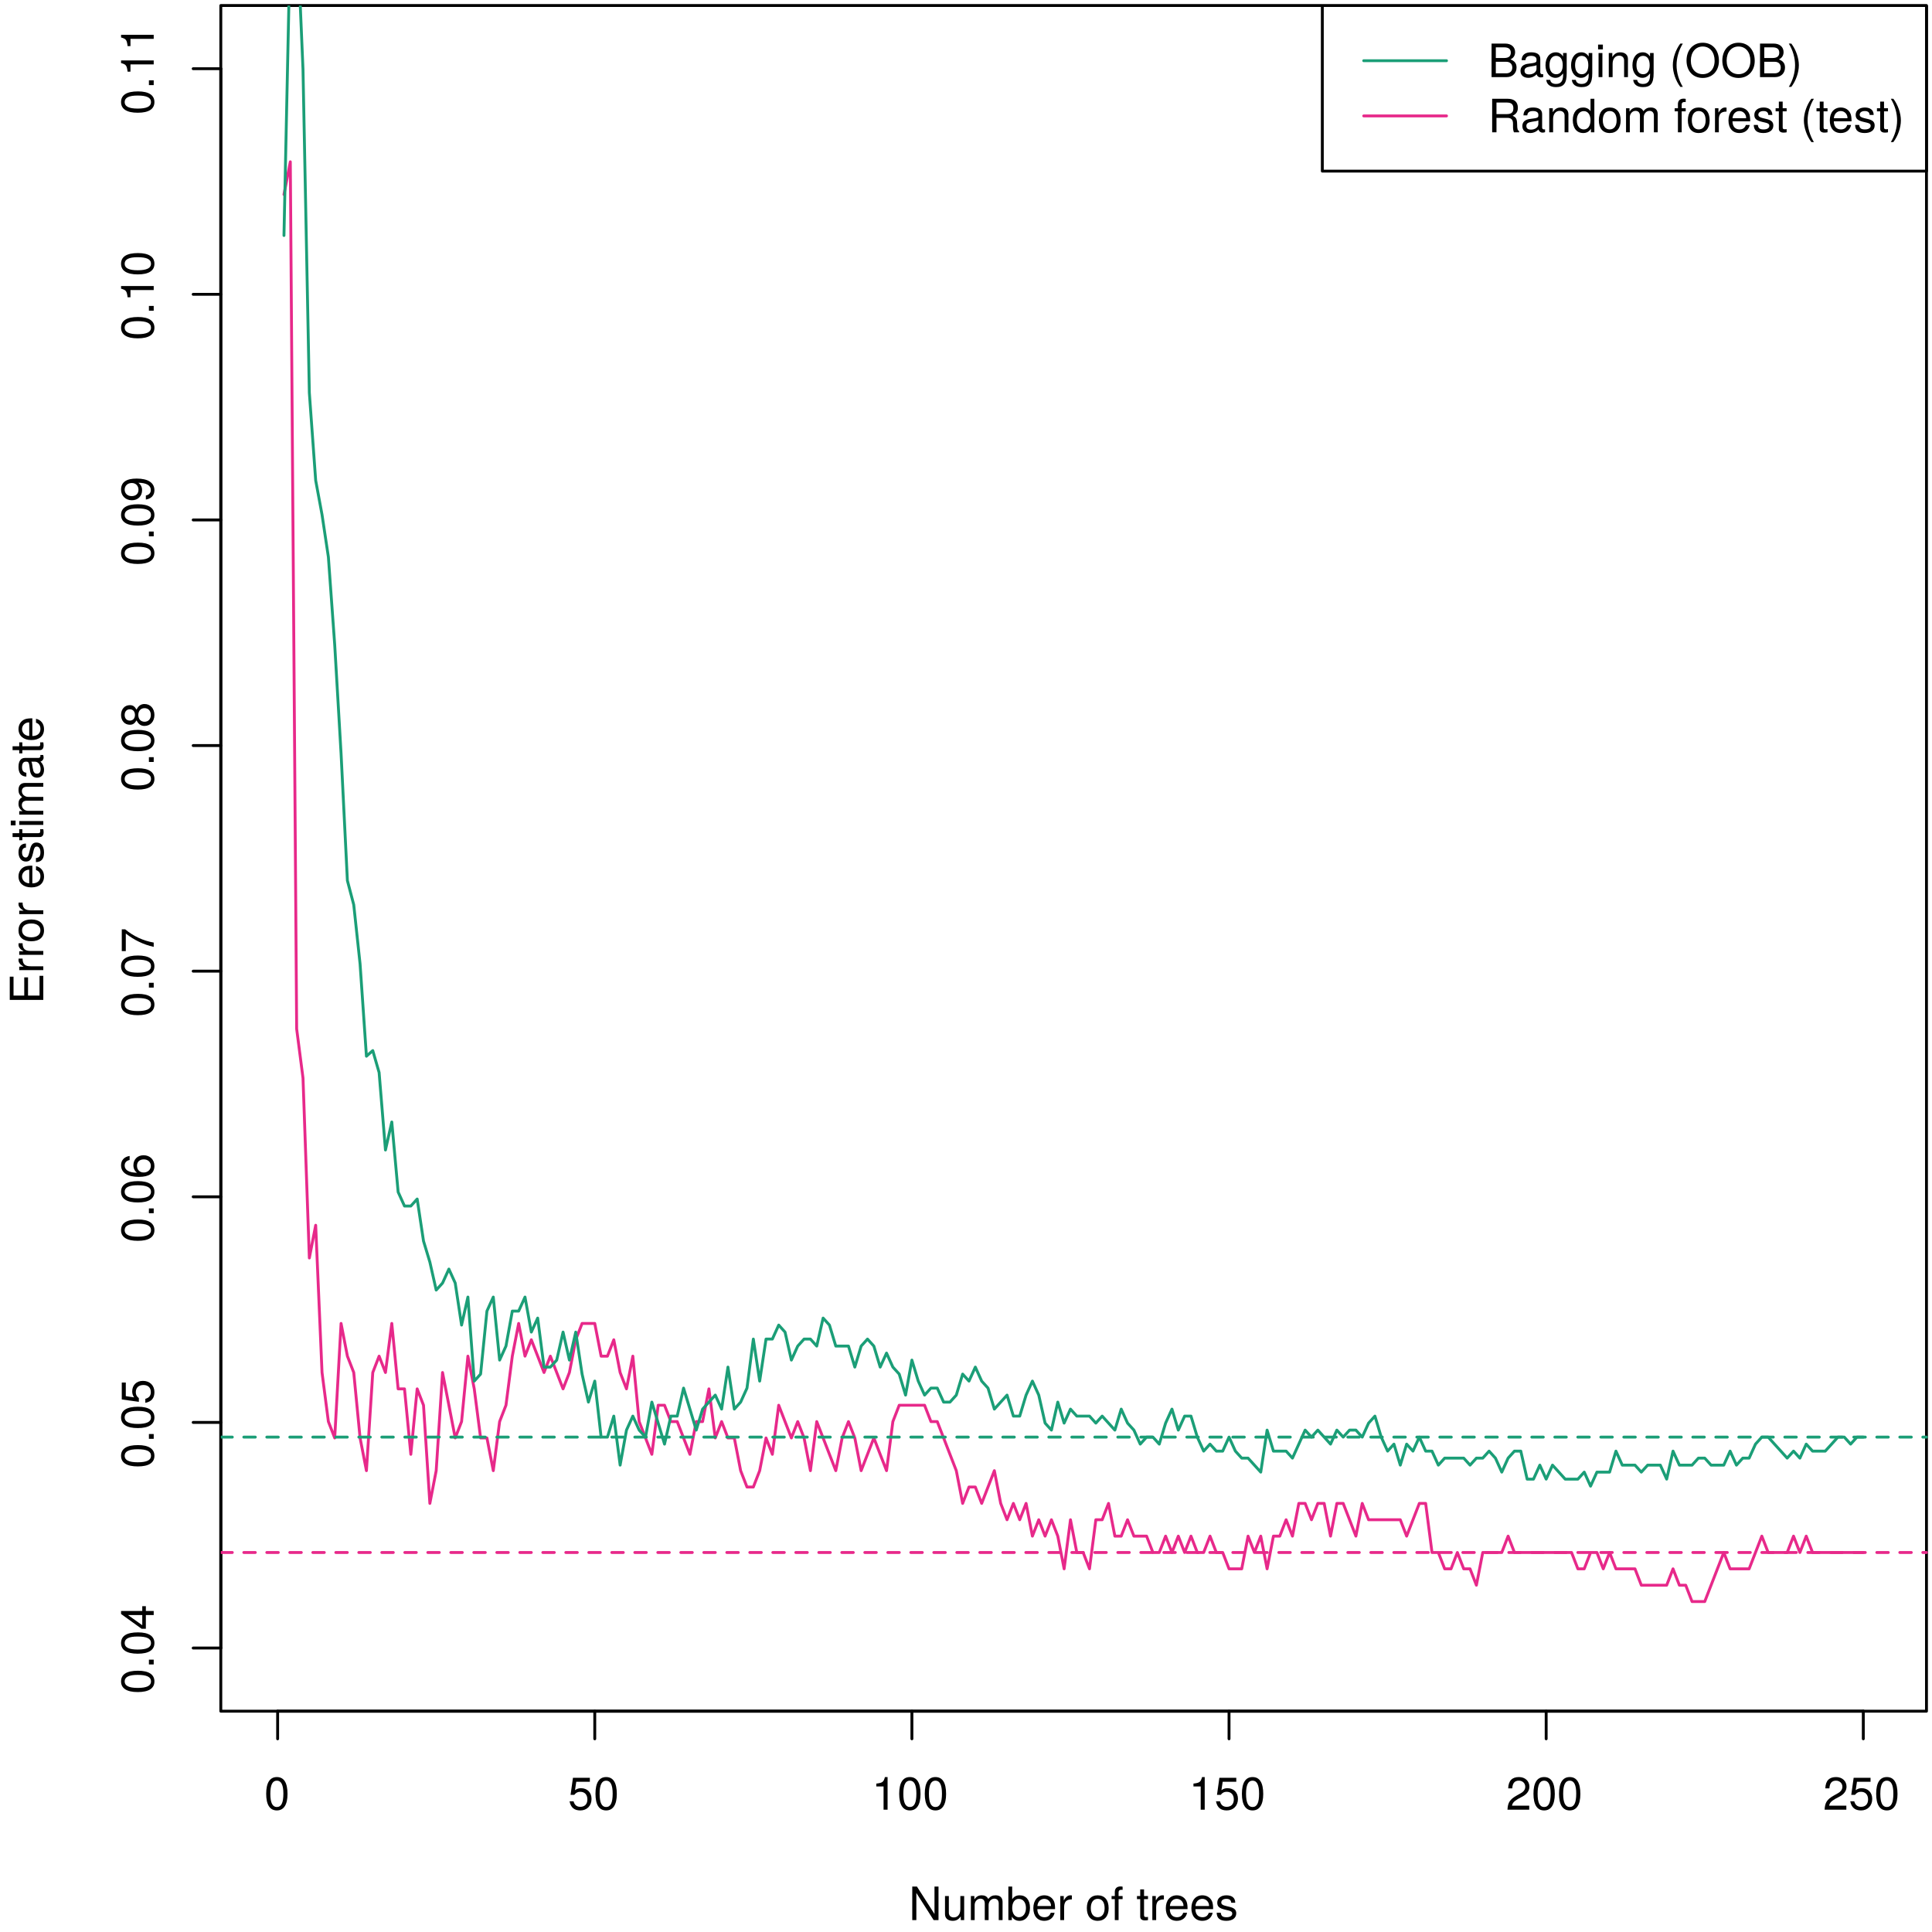 <?xml version="1.0" encoding="UTF-8"?>
<svg xmlns="http://www.w3.org/2000/svg" xmlns:xlink="http://www.w3.org/1999/xlink" width="504pt" height="504pt" viewBox="0 0 504 504" version="1.1">
<defs>
<g>
<symbol overflow="visible" id="glyph0-0">
<path style="stroke:none;" d=""/>
</symbol>
<symbol overflow="visible" id="glyph0-1">
<path style="stroke:none;" d="M 6.078 -4.094 C 6.078 -7.047 5.141 -8.516 3.297 -8.516 C 1.469 -8.516 0.516 -7.016 0.516 -4.156 C 0.516 -1.297 1.469 0.188 3.297 0.188 C 5.094 0.188 6.078 -1.297 6.078 -4.094 Z M 5 -4.188 C 5 -1.781 4.453 -0.703 3.281 -0.703 C 2.156 -0.703 1.594 -1.828 1.594 -4.156 C 1.594 -6.484 2.156 -7.578 3.297 -7.578 C 4.438 -7.578 5 -6.469 5 -4.188 Z M 5 -4.188 "/>
</symbol>
<symbol overflow="visible" id="glyph0-2">
<path style="stroke:none;" d="M 6.156 -2.812 C 6.156 -4.5 5.047 -5.609 3.406 -5.609 C 2.812 -5.609 2.328 -5.453 1.844 -5.094 L 2.172 -7.281 L 5.719 -7.281 L 5.719 -8.328 L 1.312 -8.328 L 0.688 -3.875 L 1.656 -3.875 C 2.141 -4.469 2.562 -4.672 3.219 -4.672 C 4.359 -4.672 5.078 -3.938 5.078 -2.672 C 5.078 -1.453 4.375 -0.75 3.219 -0.75 C 2.297 -0.75 1.734 -1.219 1.469 -2.188 L 0.422 -2.188 C 0.766 -0.484 1.734 0.188 3.234 0.188 C 4.953 0.188 6.156 -1.016 6.156 -2.812 Z M 6.156 -2.812 "/>
</symbol>
<symbol overflow="visible" id="glyph0-3">
<path style="stroke:none;" d="M 4.156 0 L 4.156 -8.516 L 3.469 -8.516 C 3.094 -7.203 2.859 -7.016 1.219 -6.812 L 1.219 -6.062 L 3.109 -6.062 L 3.109 0 Z M 4.156 0 "/>
</symbol>
<symbol overflow="visible" id="glyph0-4">
<path style="stroke:none;" d="M 6.125 -6.016 C 6.125 -7.453 5.016 -8.516 3.406 -8.516 C 1.672 -8.516 0.656 -7.625 0.594 -5.562 L 1.656 -5.562 C 1.734 -6.984 2.328 -7.578 3.375 -7.578 C 4.328 -7.578 5.047 -6.906 5.047 -5.984 C 5.047 -5.312 4.656 -4.734 3.906 -4.312 L 2.797 -3.688 C 1.016 -2.672 0.5 -1.875 0.406 0 L 6.078 0 L 6.078 -1.047 L 1.594 -1.047 C 1.703 -1.734 2.094 -2.188 3.125 -2.797 L 4.328 -3.438 C 5.516 -4.078 6.125 -4.969 6.125 -6.016 Z M 6.125 -6.016 "/>
</symbol>
<symbol overflow="visible" id="glyph0-5">
<path style="stroke:none;" d="M 7.75 0 L 7.75 -8.75 L 6.703 -8.75 L 6.703 -1.594 L 2.125 -8.75 L 0.906 -8.75 L 0.906 0 L 1.969 0 L 1.969 -7.094 L 6.484 0 Z M 7.75 0 "/>
</symbol>
<symbol overflow="visible" id="glyph0-6">
<path style="stroke:none;" d="M 5.781 0 L 5.781 -6.281 L 4.781 -6.281 L 4.781 -2.812 C 4.781 -1.531 4.109 -0.703 3.078 -0.703 C 2.281 -0.703 1.781 -1.172 1.781 -1.938 L 1.781 -6.281 L 0.781 -6.281 L 0.781 -1.531 C 0.781 -0.484 1.562 0.188 2.781 0.188 C 3.703 0.188 4.297 -0.141 4.891 -0.969 L 4.891 0 Z M 5.781 0 "/>
</symbol>
<symbol overflow="visible" id="glyph0-7">
<path style="stroke:none;" d="M 9.125 0 L 9.125 -4.719 C 9.125 -5.844 8.5 -6.469 7.312 -6.469 C 6.484 -6.469 5.969 -6.219 5.391 -5.516 C 5.016 -6.188 4.516 -6.469 3.703 -6.469 C 2.859 -6.469 2.297 -6.156 1.766 -5.406 L 1.766 -6.281 L 0.859 -6.281 L 0.859 0 L 1.844 0 L 1.844 -3.953 C 1.844 -4.859 2.516 -5.594 3.328 -5.594 C 4.062 -5.594 4.484 -5.141 4.484 -4.328 L 4.484 0 L 5.484 0 L 5.484 -3.953 C 5.484 -4.859 6.156 -5.594 6.969 -5.594 C 7.703 -5.594 8.125 -5.125 8.125 -4.328 L 8.125 0 Z M 9.125 0 "/>
</symbol>
<symbol overflow="visible" id="glyph0-8">
<path style="stroke:none;" d="M 6.281 -3.219 C 6.281 -5.25 5.25 -6.469 3.594 -6.469 C 2.719 -6.469 2.109 -6.141 1.641 -5.438 L 1.641 -8.75 L 0.641 -8.75 L 0.641 0 L 1.547 0 L 1.547 -0.906 C 2.031 -0.172 2.656 0.188 3.547 0.188 C 5.203 0.188 6.281 -1.172 6.281 -3.219 Z M 5.234 -3.156 C 5.234 -1.734 4.484 -0.75 3.391 -0.75 C 2.344 -0.75 1.641 -1.719 1.641 -3.141 C 1.641 -4.625 2.344 -5.578 3.391 -5.531 C 4.516 -5.531 5.234 -4.562 5.234 -3.156 Z M 5.234 -3.156 "/>
</symbol>
<symbol overflow="visible" id="glyph0-9">
<path style="stroke:none;" d="M 6.156 -2.859 C 6.156 -3.766 6.078 -4.344 5.906 -4.812 C 5.5 -5.844 4.531 -6.469 3.359 -6.469 C 1.609 -6.469 0.484 -5.172 0.484 -3.109 C 0.484 -1.047 1.578 0.188 3.344 0.188 C 4.781 0.188 5.766 -0.641 6.031 -1.906 L 5.016 -1.906 C 4.734 -1.078 4.172 -0.75 3.375 -0.75 C 2.328 -0.75 1.547 -1.422 1.531 -2.859 Z M 5.094 -3.75 C 5.094 -3.75 5.094 -3.703 5.078 -3.672 L 1.547 -3.672 C 1.625 -4.781 2.344 -5.547 3.344 -5.547 C 4.328 -5.547 5.094 -4.734 5.094 -3.75 Z M 5.094 -3.75 "/>
</symbol>
<symbol overflow="visible" id="glyph0-10">
<path style="stroke:none;" d="M 3.859 -5.406 L 3.859 -6.438 C 3.688 -6.453 3.594 -6.469 3.469 -6.469 C 2.812 -6.469 2.328 -6.078 1.75 -5.141 L 1.75 -6.281 L 0.844 -6.281 L 0.844 0 L 1.844 0 L 1.844 -3.266 C 1.844 -4.688 2.297 -5.391 3.859 -5.406 Z M 3.859 -5.406 "/>
</symbol>
<symbol overflow="visible" id="glyph0-11">
<path style="stroke:none;" d=""/>
</symbol>
<symbol overflow="visible" id="glyph0-12">
<path style="stroke:none;" d="M 6.125 -3.094 C 6.125 -5.266 5.078 -6.469 3.266 -6.469 C 1.5 -6.469 0.438 -5.25 0.438 -3.141 C 0.438 -1.031 1.484 0.188 3.281 0.188 C 5.047 0.188 6.125 -1.031 6.125 -3.094 Z M 5.078 -3.109 C 5.078 -1.625 4.375 -0.75 3.281 -0.75 C 2.156 -0.75 1.469 -1.625 1.469 -3.141 C 1.469 -4.656 2.156 -5.547 3.281 -5.547 C 4.406 -5.547 5.078 -4.672 5.078 -3.109 Z M 5.078 -3.109 "/>
</symbol>
<symbol overflow="visible" id="glyph0-13">
<path style="stroke:none;" d="M 3.094 -5.469 L 3.094 -6.281 L 2.047 -6.281 L 2.047 -7.266 C 2.047 -7.688 2.297 -7.906 2.75 -7.906 C 2.828 -7.906 2.875 -7.906 3.094 -7.891 L 3.094 -8.719 C 2.875 -8.766 2.734 -8.781 2.531 -8.781 C 1.609 -8.781 1.062 -8.25 1.062 -7.359 L 1.062 -6.281 L 0.219 -6.281 L 0.219 -5.469 L 1.062 -5.469 L 1.062 0 L 2.047 0 L 2.047 -5.469 Z M 3.094 -5.469 "/>
</symbol>
<symbol overflow="visible" id="glyph0-14">
<path style="stroke:none;" d="M 3.047 0 L 3.047 -0.844 C 2.922 -0.797 2.766 -0.797 2.562 -0.797 C 2.141 -0.797 2.016 -0.906 2.016 -1.359 L 2.016 -5.469 L 3.047 -5.469 L 3.047 -6.281 L 2.016 -6.281 L 2.016 -8.016 L 1.016 -8.016 L 1.016 -6.281 L 0.172 -6.281 L 0.172 -5.469 L 1.016 -5.469 L 1.016 -0.906 C 1.016 -0.281 1.453 0.078 2.234 0.078 C 2.469 0.078 2.719 0.062 3.047 0 Z M 3.047 0 "/>
</symbol>
<symbol overflow="visible" id="glyph0-15">
<path style="stroke:none;" d="M 5.516 -1.766 C 5.516 -2.703 4.984 -3.172 3.734 -3.469 L 2.766 -3.703 C 1.953 -3.891 1.609 -4.156 1.609 -4.594 C 1.609 -5.172 2.125 -5.547 2.938 -5.547 C 3.75 -5.547 4.172 -5.203 4.203 -4.531 L 5.25 -4.531 C 5.25 -5.766 4.422 -6.469 2.969 -6.469 C 1.516 -6.469 0.562 -5.719 0.562 -4.547 C 0.562 -3.562 1.062 -3.094 2.562 -2.734 L 3.484 -2.516 C 4.188 -2.344 4.469 -2.141 4.469 -1.688 C 4.469 -1.094 3.875 -0.75 3 -0.75 C 2.094 -0.75 1.594 -0.953 1.469 -1.922 L 0.406 -1.922 C 0.453 -0.469 1.266 0.188 2.922 0.188 C 4.5 0.188 5.516 -0.547 5.516 -1.766 Z M 5.516 -1.766 "/>
</symbol>
<symbol overflow="visible" id="glyph0-16">
<path style="stroke:none;" d="M 7.469 -2.5 C 7.469 -3.547 7 -4.188 5.875 -4.625 C 6.672 -4.984 7.094 -5.641 7.094 -6.531 C 7.094 -7.797 6.156 -8.75 4.5 -8.75 L 0.953 -8.75 L 0.953 0 L 4.891 0 C 6.469 0 7.469 -1.062 7.469 -2.5 Z M 5.969 -6.375 C 5.969 -5.484 5.453 -4.984 4.219 -4.984 L 2.062 -4.984 L 2.062 -7.766 L 4.219 -7.766 C 5.453 -7.766 5.969 -7.266 5.969 -6.375 Z M 6.359 -2.484 C 6.359 -1.641 5.844 -0.984 4.781 -0.984 L 2.062 -0.984 L 2.062 -4 L 4.781 -4 C 5.844 -4 6.359 -3.344 6.359 -2.484 Z M 6.359 -2.484 "/>
</symbol>
<symbol overflow="visible" id="glyph0-17">
<path style="stroke:none;" d="M 6.422 -0.031 L 6.422 -0.781 C 6.312 -0.75 6.266 -0.75 6.203 -0.75 C 5.859 -0.75 5.656 -0.938 5.656 -1.25 L 5.656 -4.75 C 5.656 -5.875 4.844 -6.469 3.297 -6.469 C 1.781 -6.469 0.844 -5.875 0.781 -4.422 L 1.781 -4.422 C 1.875 -5.203 2.328 -5.547 3.266 -5.547 C 4.156 -5.547 4.672 -5.203 4.672 -4.609 L 4.672 -4.344 C 4.672 -3.922 4.422 -3.75 3.625 -3.641 C 2.203 -3.469 1.984 -3.422 1.609 -3.266 C 0.875 -2.969 0.5 -2.406 0.5 -1.625 C 0.5 -0.484 1.297 0.188 2.562 0.188 C 3.375 0.188 4.156 -0.156 4.703 -0.75 C 4.812 -0.266 5.25 0.078 5.734 0.078 C 5.938 0.078 6.094 0.062 6.422 -0.031 Z M 4.672 -2.172 C 4.672 -1.266 3.75 -0.703 2.781 -0.703 C 2 -0.703 1.547 -0.969 1.547 -1.656 C 1.547 -2.312 1.984 -2.609 3.062 -2.766 C 4.109 -2.906 4.328 -2.953 4.672 -3.109 Z M 4.672 -2.172 "/>
</symbol>
<symbol overflow="visible" id="glyph0-18">
<path style="stroke:none;" d="M 5.875 -1.031 L 5.875 -6.281 L 4.938 -6.281 L 4.938 -5.375 C 4.438 -6.125 3.828 -6.469 3.031 -6.469 C 1.422 -6.469 0.344 -5.125 0.344 -3.078 C 0.344 -1.109 1.469 0.188 2.938 0.188 C 3.734 0.188 4.281 -0.156 4.938 -0.953 L 4.938 -0.531 C 4.938 1.141 4.266 1.781 3.094 1.781 C 2.297 1.781 1.688 1.484 1.578 0.719 L 0.547 0.719 C 0.656 1.906 1.578 2.609 3.062 2.609 C 5.031 2.609 5.875 1.734 5.875 -1.031 Z M 4.844 -3.109 C 4.844 -1.609 4.203 -0.75 3.141 -0.75 C 2.047 -0.75 1.391 -1.625 1.391 -3.141 C 1.391 -4.656 2.062 -5.547 3.125 -5.547 C 4.219 -5.547 4.844 -4.625 4.844 -3.109 Z M 4.844 -3.109 "/>
</symbol>
<symbol overflow="visible" id="glyph0-19">
<path style="stroke:none;" d="M 1.844 0 L 1.844 -6.281 L 0.844 -6.281 L 0.844 0 Z M 1.969 -7.234 L 1.969 -8.484 L 0.719 -8.484 L 0.719 -7.234 Z M 1.969 -7.234 "/>
</symbol>
<symbol overflow="visible" id="glyph0-20">
<path style="stroke:none;" d="M 5.844 0 L 5.844 -4.75 C 5.844 -5.797 5.062 -6.469 3.859 -6.469 C 2.922 -6.469 2.312 -6.109 1.766 -5.234 L 1.766 -6.281 L 0.844 -6.281 L 0.844 0 L 1.844 0 L 1.844 -3.469 C 1.844 -4.75 2.531 -5.594 3.547 -5.594 C 4.344 -5.594 4.844 -5.109 4.844 -4.359 L 4.844 0 Z M 5.844 0 "/>
</symbol>
<symbol overflow="visible" id="glyph0-21">
<path style="stroke:none;" d="M 3.484 2.547 C 2.438 0.828 1.844 -1.188 1.844 -3.109 C 1.844 -5.016 2.438 -7.047 3.484 -8.75 L 2.828 -8.75 C 1.625 -7.172 0.875 -4.984 0.875 -3.109 C 0.875 -1.219 1.625 0.969 2.828 2.547 Z M 3.484 2.547 "/>
</symbol>
<symbol overflow="visible" id="glyph0-22">
<path style="stroke:none;" d="M 8.906 -4.234 C 8.906 -7.062 7.234 -8.969 4.672 -8.969 C 2.156 -8.969 0.453 -7.047 0.453 -4.312 C 0.453 -1.578 2.156 0.219 4.688 0.219 C 7.25 0.219 8.906 -1.672 8.906 -4.234 Z M 7.781 -4.266 C 7.781 -2.141 6.531 -0.766 4.688 -0.766 C 2.812 -0.766 1.578 -2.141 1.578 -4.312 C 1.578 -6.469 2.812 -7.984 4.672 -7.984 C 6.562 -7.984 7.781 -6.469 7.781 -4.266 Z M 7.781 -4.266 "/>
</symbol>
<symbol overflow="visible" id="glyph0-23">
<path style="stroke:none;" d="M 3.078 -3.094 C 3.078 -4.984 2.312 -7.172 1.109 -8.75 L 0.453 -8.75 C 1.516 -7.031 2.094 -5.016 2.094 -3.094 C 2.094 -1.188 1.516 0.844 0.453 2.547 L 1.109 2.547 C 2.312 0.969 3.078 -1.219 3.078 -3.094 Z M 3.078 -3.094 "/>
</symbol>
<symbol overflow="visible" id="glyph0-24">
<path style="stroke:none;" d="M 8.141 0 L 8.141 -0.281 C 7.734 -0.562 7.625 -0.875 7.625 -2.047 C 7.594 -3.484 7.375 -3.906 6.438 -4.312 C 7.422 -4.797 7.812 -5.406 7.812 -6.406 C 7.812 -7.922 6.859 -8.75 5.141 -8.75 L 1.109 -8.75 L 1.109 0 L 2.234 0 L 2.234 -3.766 L 5.109 -3.766 C 6.094 -3.766 6.562 -3.281 6.547 -2.203 L 6.547 -1.422 C 6.531 -0.891 6.641 -0.359 6.797 0 Z M 6.641 -6.25 C 6.641 -5.219 6.125 -4.75 4.938 -4.75 L 2.234 -4.75 L 2.234 -7.766 L 4.938 -7.766 C 6.188 -7.766 6.641 -7.234 6.641 -6.25 Z M 6.641 -6.25 "/>
</symbol>
<symbol overflow="visible" id="glyph0-25">
<path style="stroke:none;" d="M 5.938 0 L 5.938 -8.75 L 4.938 -8.75 L 4.938 -5.5 C 4.531 -6.125 3.859 -6.469 3.016 -6.469 C 1.375 -6.469 0.312 -5.203 0.312 -3.203 C 0.312 -1.078 1.359 0.188 3.047 0.188 C 3.906 0.188 4.516 -0.141 5.047 -0.922 L 5.047 0 Z M 4.938 -3.125 C 4.938 -1.672 4.25 -0.75 3.188 -0.75 C 2.094 -0.75 1.359 -1.688 1.359 -3.141 C 1.359 -4.609 2.094 -5.531 3.188 -5.531 C 4.266 -5.531 4.938 -4.578 4.938 -3.125 Z M 4.938 -3.125 "/>
</symbol>
<symbol overflow="visible" id="glyph1-0">
<path style="stroke:none;" d=""/>
</symbol>
<symbol overflow="visible" id="glyph1-1">
<path style="stroke:none;" d="M -4.094 -6.078 C -7.047 -6.078 -8.516 -5.141 -8.516 -3.297 C -8.516 -1.469 -7.016 -0.516 -4.156 -0.516 C -1.297 -0.516 0.188 -1.469 0.188 -3.297 C 0.188 -5.094 -1.297 -6.078 -4.094 -6.078 Z M -4.188 -5 C -1.781 -5 -0.703 -4.453 -0.703 -3.281 C -0.703 -2.156 -1.828 -1.594 -4.156 -1.594 C -6.484 -1.594 -7.578 -2.156 -7.578 -3.297 C -7.578 -4.438 -6.469 -5 -4.188 -5 Z M -4.188 -5 "/>
</symbol>
<symbol overflow="visible" id="glyph1-2">
<path style="stroke:none;" d="M 0 -2.297 L -1.25 -2.297 L -1.25 -1.047 L 0 -1.047 Z M 0 -2.297 "/>
</symbol>
<symbol overflow="visible" id="glyph1-3">
<path style="stroke:none;" d="M -2.047 -6.234 L -2.984 -6.234 L -2.984 -4.984 L -8.516 -4.984 L -8.516 -4.203 L -3.156 -0.344 L -2.047 -0.344 L -2.047 -3.922 L 0 -3.922 L 0 -4.984 L -2.047 -4.984 Z M -2.984 -3.922 L -2.984 -1.266 L -6.703 -3.922 Z M -2.984 -3.922 "/>
</symbol>
<symbol overflow="visible" id="glyph1-4">
<path style="stroke:none;" d="M -2.812 -6.156 C -4.5 -6.156 -5.609 -5.047 -5.609 -3.406 C -5.609 -2.812 -5.453 -2.328 -5.094 -1.844 L -7.281 -2.172 L -7.281 -5.719 L -8.328 -5.719 L -8.328 -1.312 L -3.875 -0.688 L -3.875 -1.656 C -4.469 -2.141 -4.672 -2.562 -4.672 -3.219 C -4.672 -4.359 -3.938 -5.078 -2.672 -5.078 C -1.453 -5.078 -0.75 -4.375 -0.75 -3.219 C -0.75 -2.297 -1.219 -1.734 -2.188 -1.469 L -2.188 -0.422 C -0.484 -0.766 0.188 -1.734 0.188 -3.234 C 0.188 -4.953 -1.016 -6.156 -2.812 -6.156 Z M -2.812 -6.156 "/>
</symbol>
<symbol overflow="visible" id="glyph1-5">
<path style="stroke:none;" d="M -2.641 -6.156 C -4.219 -6.156 -5.297 -5.078 -5.297 -3.547 C -5.297 -2.719 -4.969 -2.047 -4.344 -1.594 C -6.422 -1.609 -7.578 -2.281 -7.578 -3.484 C -7.578 -4.234 -7.109 -4.75 -6.281 -4.922 L -6.281 -5.969 C -7.688 -5.766 -8.516 -4.859 -8.516 -3.562 C -8.516 -1.578 -6.844 -0.516 -3.875 -0.516 C -1.219 -0.516 0.188 -1.422 0.188 -3.375 C 0.188 -4.984 -0.969 -6.156 -2.641 -6.156 Z M -2.562 -5.078 C -1.484 -5.078 -0.75 -4.359 -0.75 -3.391 C -0.75 -2.406 -1.531 -1.656 -2.609 -1.656 C -3.672 -1.656 -4.359 -2.375 -4.359 -3.422 C -4.359 -4.438 -3.703 -5.078 -2.562 -5.078 Z M -2.562 -5.078 "/>
</symbol>
<symbol overflow="visible" id="glyph1-6">
<path style="stroke:none;" d="M -7.438 -6.234 L -8.328 -6.234 L -8.328 -0.547 L -7.281 -0.547 L -7.281 -5.141 C -5.141 -3.453 -2.656 -2.25 0 -1.656 L 0 -2.781 C -2.75 -3.25 -5.312 -4.453 -7.438 -6.234 Z M -7.438 -6.234 "/>
</symbol>
<symbol overflow="visible" id="glyph1-7">
<path style="stroke:none;" d="M -2.406 -6.156 C -3.344 -6.156 -4.016 -5.672 -4.469 -4.688 C -5 -5.562 -5.438 -5.859 -6.234 -5.859 C -7.578 -5.859 -8.516 -4.812 -8.516 -3.297 C -8.516 -1.797 -7.578 -0.75 -6.234 -0.75 C -5.453 -0.75 -5.016 -1.031 -4.469 -1.891 C -4.016 -0.922 -3.344 -0.438 -2.406 -0.438 C -0.859 -0.438 0.188 -1.625 0.188 -3.297 C 0.188 -4.984 -0.859 -6.156 -2.406 -6.156 Z M -6.219 -4.781 C -5.422 -4.781 -4.891 -4.188 -4.891 -3.297 C -4.891 -2.406 -5.422 -1.828 -6.234 -1.828 C -7.047 -1.828 -7.578 -2.406 -7.578 -3.297 C -7.578 -4.203 -7.047 -4.781 -6.219 -4.781 Z M -2.391 -5.078 C -1.375 -5.078 -0.75 -4.359 -0.75 -3.281 C -0.75 -2.25 -1.391 -1.531 -2.391 -1.531 C -3.391 -1.531 -4.016 -2.25 -4.016 -3.297 C -4.016 -4.359 -3.391 -5.078 -2.391 -5.078 Z M -2.391 -5.078 "/>
</symbol>
<symbol overflow="visible" id="glyph1-8">
<path style="stroke:none;" d="M -4.453 -6.109 C -7.109 -6.109 -8.516 -5.188 -8.516 -3.234 C -8.516 -1.625 -7.359 -0.453 -5.688 -0.453 C -4.109 -0.453 -3.031 -1.531 -3.031 -3.078 C -3.031 -3.875 -3.328 -4.469 -3.984 -5.016 C -1.906 -5 -0.75 -4.328 -0.75 -3.125 C -0.75 -2.375 -1.219 -1.859 -2.047 -1.688 L -2.047 -0.641 C -0.641 -0.844 0.188 -1.75 0.188 -3.047 C 0.188 -5.047 -1.516 -6.109 -4.453 -6.109 Z M -5.719 -4.953 C -4.672 -4.953 -3.969 -4.219 -3.969 -3.188 C -3.969 -2.172 -4.625 -1.531 -5.766 -1.531 C -6.859 -1.531 -7.578 -2.25 -7.578 -3.234 C -7.578 -4.219 -6.812 -4.953 -5.719 -4.953 Z M -5.719 -4.953 "/>
</symbol>
<symbol overflow="visible" id="glyph1-9">
<path style="stroke:none;" d="M 0 -4.156 L -8.516 -4.156 L -8.516 -3.469 C -7.203 -3.094 -7.016 -2.859 -6.812 -1.219 L -6.062 -1.219 L -6.062 -3.109 L 0 -3.109 Z M 0 -4.156 "/>
</symbol>
<symbol overflow="visible" id="glyph1-10">
<path style="stroke:none;" d="M 0 -7.359 L -0.984 -7.359 L -0.984 -2.203 L -3.984 -2.203 L -3.984 -6.953 L -4.969 -6.953 L -4.969 -2.203 L -7.766 -2.203 L -7.766 -7.141 L -8.75 -7.141 L -8.75 -1.078 L 0 -1.078 Z M 0 -7.359 "/>
</symbol>
<symbol overflow="visible" id="glyph1-11">
<path style="stroke:none;" d="M -5.406 -3.859 L -6.438 -3.859 C -6.453 -3.688 -6.469 -3.594 -6.469 -3.469 C -6.469 -2.812 -6.078 -2.328 -5.141 -1.75 L -6.281 -1.75 L -6.281 -0.844 L 0 -0.844 L 0 -1.844 L -3.266 -1.844 C -4.688 -1.844 -5.391 -2.297 -5.406 -3.859 Z M -5.406 -3.859 "/>
</symbol>
<symbol overflow="visible" id="glyph1-12">
<path style="stroke:none;" d="M -3.094 -6.125 C -5.266 -6.125 -6.469 -5.078 -6.469 -3.266 C -6.469 -1.5 -5.25 -0.438 -3.141 -0.438 C -1.031 -0.438 0.188 -1.484 0.188 -3.281 C 0.188 -5.047 -1.031 -6.125 -3.094 -6.125 Z M -3.109 -5.078 C -1.625 -5.078 -0.75 -4.375 -0.75 -3.281 C -0.75 -2.156 -1.625 -1.469 -3.141 -1.469 C -4.656 -1.469 -5.547 -2.156 -5.547 -3.281 C -5.547 -4.406 -4.672 -5.078 -3.109 -5.078 Z M -3.109 -5.078 "/>
</symbol>
<symbol overflow="visible" id="glyph1-13">
<path style="stroke:none;" d=""/>
</symbol>
<symbol overflow="visible" id="glyph1-14">
<path style="stroke:none;" d="M -2.859 -6.156 C -3.766 -6.156 -4.344 -6.078 -4.812 -5.906 C -5.844 -5.5 -6.469 -4.531 -6.469 -3.359 C -6.469 -1.609 -5.172 -0.484 -3.109 -0.484 C -1.047 -0.484 0.188 -1.578 0.188 -3.344 C 0.188 -4.781 -0.641 -5.766 -1.906 -6.031 L -1.906 -5.016 C -1.078 -4.734 -0.75 -4.172 -0.75 -3.375 C -0.75 -2.328 -1.422 -1.547 -2.859 -1.531 Z M -3.75 -5.094 C -3.75 -5.094 -3.703 -5.094 -3.672 -5.078 L -3.672 -1.547 C -4.781 -1.625 -5.547 -2.344 -5.547 -3.344 C -5.547 -4.328 -4.734 -5.094 -3.75 -5.094 Z M -3.75 -5.094 "/>
</symbol>
<symbol overflow="visible" id="glyph1-15">
<path style="stroke:none;" d="M -1.766 -5.516 C -2.703 -5.516 -3.172 -4.984 -3.469 -3.734 L -3.703 -2.766 C -3.891 -1.953 -4.156 -1.609 -4.594 -1.609 C -5.172 -1.609 -5.547 -2.125 -5.547 -2.938 C -5.547 -3.75 -5.203 -4.172 -4.531 -4.203 L -4.531 -5.25 C -5.766 -5.25 -6.469 -4.422 -6.469 -2.969 C -6.469 -1.516 -5.719 -0.562 -4.547 -0.562 C -3.562 -0.562 -3.094 -1.062 -2.734 -2.562 L -2.516 -3.484 C -2.344 -4.188 -2.141 -4.469 -1.688 -4.469 C -1.094 -4.469 -0.75 -3.875 -0.75 -3 C -0.75 -2.094 -0.953 -1.594 -1.922 -1.469 L -1.922 -0.406 C -0.469 -0.453 0.188 -1.266 0.188 -2.922 C 0.188 -4.5 -0.547 -5.516 -1.766 -5.516 Z M -1.766 -5.516 "/>
</symbol>
<symbol overflow="visible" id="glyph1-16">
<path style="stroke:none;" d="M 0 -3.047 L -0.844 -3.047 C -0.797 -2.922 -0.797 -2.766 -0.797 -2.562 C -0.797 -2.141 -0.906 -2.016 -1.359 -2.016 L -5.469 -2.016 L -5.469 -3.047 L -6.281 -3.047 L -6.281 -2.016 L -8.016 -2.016 L -8.016 -1.016 L -6.281 -1.016 L -6.281 -0.172 L -5.469 -0.172 L -5.469 -1.016 L -0.906 -1.016 C -0.281 -1.016 0.078 -1.453 0.078 -2.234 C 0.078 -2.469 0.062 -2.719 0 -3.047 Z M 0 -3.047 "/>
</symbol>
<symbol overflow="visible" id="glyph1-17">
<path style="stroke:none;" d="M 0 -1.844 L -6.281 -1.844 L -6.281 -0.844 L 0 -0.844 Z M -7.234 -1.969 L -8.484 -1.969 L -8.484 -0.719 L -7.234 -0.719 Z M -7.234 -1.969 "/>
</symbol>
<symbol overflow="visible" id="glyph1-18">
<path style="stroke:none;" d="M 0 -9.125 L -4.719 -9.125 C -5.844 -9.125 -6.469 -8.5 -6.469 -7.312 C -6.469 -6.484 -6.219 -5.969 -5.516 -5.391 C -6.188 -5.016 -6.469 -4.516 -6.469 -3.703 C -6.469 -2.859 -6.156 -2.297 -5.406 -1.766 L -6.281 -1.766 L -6.281 -0.859 L 0 -0.859 L 0 -1.844 L -3.953 -1.844 C -4.859 -1.844 -5.594 -2.516 -5.594 -3.328 C -5.594 -4.062 -5.141 -4.484 -4.328 -4.484 L 0 -4.484 L 0 -5.484 L -3.953 -5.484 C -4.859 -5.484 -5.594 -6.156 -5.594 -6.969 C -5.594 -7.703 -5.125 -8.125 -4.328 -8.125 L 0 -8.125 Z M 0 -9.125 "/>
</symbol>
<symbol overflow="visible" id="glyph1-19">
<path style="stroke:none;" d="M -0.031 -6.422 L -0.781 -6.422 C -0.75 -6.312 -0.75 -6.266 -0.75 -6.203 C -0.75 -5.859 -0.938 -5.656 -1.25 -5.656 L -4.75 -5.656 C -5.875 -5.656 -6.469 -4.844 -6.469 -3.297 C -6.469 -1.781 -5.875 -0.844 -4.422 -0.781 L -4.422 -1.781 C -5.203 -1.875 -5.547 -2.328 -5.547 -3.266 C -5.547 -4.156 -5.203 -4.672 -4.609 -4.672 L -4.344 -4.672 C -3.922 -4.672 -3.75 -4.422 -3.641 -3.625 C -3.469 -2.203 -3.422 -1.984 -3.266 -1.609 C -2.969 -0.875 -2.406 -0.5 -1.625 -0.5 C -0.484 -0.5 0.188 -1.297 0.188 -2.562 C 0.188 -3.375 -0.156 -4.156 -0.75 -4.703 C -0.266 -4.812 0.078 -5.25 0.078 -5.734 C 0.078 -5.938 0.062 -6.094 -0.031 -6.422 Z M -2.172 -4.672 C -1.266 -4.672 -0.703 -3.75 -0.703 -2.781 C -0.703 -2 -0.969 -1.547 -1.656 -1.547 C -2.312 -1.547 -2.609 -1.984 -2.766 -3.062 C -2.906 -4.109 -2.953 -4.328 -3.109 -4.672 Z M -2.172 -4.672 "/>
</symbol>
</g>
<clipPath id="clip1">
  <path d="M 73 1.441 L 76 1.441 L 76 62 L 73 62 Z M 73 1.441 "/>
</clipPath>
<clipPath id="clip2">
  <path d="M 77 1.441 L 487 1.441 L 487 389 L 77 389 Z M 77 1.441 "/>
</clipPath>
<clipPath id="clip3">
  <path d="M 57.602 374 L 503 374 L 503 376 L 57.602 376 Z M 57.602 374 "/>
</clipPath>
<clipPath id="clip4">
  <path d="M 57.602 404 L 503 404 L 503 406 L 57.602 406 Z M 57.602 404 "/>
</clipPath>
<clipPath id="clip5">
  <path d="M 344 1.441 L 503 1.441 L 503 46 L 344 46 Z M 344 1.441 "/>
</clipPath>
</defs>
<g id="surface1265">
<rect x="0" y="0" width="504" height="504" style="fill:rgb(100%,100%,100%);fill-opacity:1;stroke:none;"/>
<path style="fill:none;stroke-width:0.75;stroke-linecap:round;stroke-linejoin:round;stroke:rgb(90.588%,16.078%,54.118%);stroke-opacity:1;stroke-miterlimit:10;" d="M 74.078 50.742 L 75.734 42.207 L 77.391 268.414 L 79.043 281.219 L 80.699 328.168 L 82.352 319.633 L 84.008 358.047 L 85.664 370.848 L 87.316 375.117 L 88.973 345.242 L 90.625 353.777 L 92.281 358.047 L 93.934 375.117 L 95.59 383.652 L 97.246 358.047 L 98.898 353.777 L 100.555 358.047 L 102.207 345.242 L 103.863 362.312 L 105.52 362.312 L 107.172 379.387 L 108.828 362.312 L 110.48 366.582 L 112.137 392.191 L 113.789 383.652 L 115.445 358.047 L 117.102 366.582 L 118.754 375.117 L 120.41 370.848 L 122.062 353.777 L 123.719 362.312 L 125.375 375.117 L 127.027 375.117 L 128.684 383.652 L 130.336 370.848 L 131.992 366.582 L 133.645 353.777 L 135.301 345.242 L 136.957 353.777 L 138.609 349.508 L 140.266 353.777 L 141.918 358.047 L 143.574 353.777 L 145.23 358.047 L 146.883 362.312 L 148.539 358.047 L 150.191 349.508 L 151.848 345.242 L 155.156 345.242 L 156.812 353.777 L 158.465 353.777 L 160.121 349.508 L 161.773 358.047 L 163.43 362.312 L 165.086 353.777 L 166.738 370.848 L 168.395 375.117 L 170.047 379.387 L 171.703 366.582 L 173.355 366.582 L 175.012 370.848 L 176.668 370.848 L 178.32 375.117 L 179.977 379.387 L 181.629 370.848 L 183.285 370.848 L 184.938 362.312 L 186.594 375.117 L 188.25 370.848 L 189.902 375.117 L 191.559 375.117 L 193.211 383.652 L 194.867 387.922 L 196.523 387.922 L 198.176 383.652 L 199.832 375.117 L 201.484 379.387 L 203.141 366.582 L 204.793 370.848 L 206.449 375.117 L 208.105 370.848 L 209.758 375.117 L 211.414 383.652 L 213.066 370.848 L 216.379 379.387 L 218.031 383.652 L 219.688 375.117 L 221.34 370.848 L 222.996 375.117 L 224.648 383.652 L 226.305 379.387 L 227.961 375.117 L 229.613 379.387 L 231.27 383.652 L 232.922 370.848 L 234.578 366.582 L 241.195 366.582 L 242.852 370.848 L 244.504 370.848 L 247.816 379.387 L 249.469 383.652 L 251.125 392.191 L 252.777 387.922 L 254.434 387.922 L 256.09 392.191 L 257.742 387.922 L 259.398 383.652 L 261.051 392.191 L 262.707 396.457 L 264.359 392.191 L 266.016 396.457 L 267.672 392.191 L 269.324 400.727 L 270.98 396.457 L 272.633 400.727 L 274.289 396.457 L 275.945 400.727 L 277.598 409.262 L 279.254 396.457 L 280.906 404.996 L 282.562 404.996 L 284.215 409.262 L 285.871 396.457 L 287.527 396.457 L 289.18 392.191 L 290.836 400.727 L 292.488 400.727 L 294.145 396.457 L 295.801 400.727 L 299.109 400.727 L 300.762 404.996 L 302.418 404.996 L 304.07 400.727 L 305.727 404.996 L 307.383 400.727 L 309.035 404.996 L 310.691 400.727 L 312.344 404.996 L 314 404.996 L 315.656 400.727 L 317.309 404.996 L 318.965 404.996 L 320.617 409.262 L 323.926 409.262 L 325.582 400.727 L 327.238 404.996 L 328.891 400.727 L 330.547 409.262 L 332.199 400.727 L 333.855 400.727 L 335.508 396.457 L 337.164 400.727 L 338.82 392.191 L 340.473 392.191 L 342.129 396.457 L 343.781 392.191 L 345.438 392.191 L 347.094 400.727 L 348.746 392.191 L 350.402 392.191 L 352.055 396.457 L 353.711 400.727 L 355.363 392.191 L 357.02 396.457 L 365.293 396.457 L 366.949 400.727 L 368.602 396.457 L 370.258 392.191 L 371.91 392.191 L 373.566 404.996 L 375.219 404.996 L 376.875 409.262 L 378.531 409.262 L 380.184 404.996 L 381.84 409.262 L 383.492 409.262 L 385.148 413.531 L 386.805 404.996 L 391.766 404.996 L 393.422 400.727 L 395.074 404.996 L 409.969 404.996 L 411.621 409.262 L 413.277 409.262 L 414.93 404.996 L 416.586 404.996 L 418.242 409.262 L 419.895 404.996 L 421.551 409.262 L 426.516 409.262 L 428.168 413.531 L 434.785 413.531 L 436.441 409.262 L 438.098 413.531 L 439.75 413.531 L 441.406 417.797 L 444.715 417.797 L 446.371 413.531 L 448.023 409.262 L 449.68 404.996 L 451.332 409.262 L 456.297 409.262 L 457.953 404.996 L 459.605 400.727 L 461.262 404.996 L 466.223 404.996 L 467.879 400.727 L 469.535 404.996 L 471.188 400.727 L 472.844 404.996 L 486.078 404.996 "/>
<path style="fill:none;stroke-width:0.75;stroke-linecap:round;stroke-linejoin:round;stroke:rgb(0%,0%,0%);stroke-opacity:1;stroke-miterlimit:10;" d="M 72.426 446.398 L 486.078 446.398 "/>
<path style="fill:none;stroke-width:0.75;stroke-linecap:round;stroke-linejoin:round;stroke:rgb(0%,0%,0%);stroke-opacity:1;stroke-miterlimit:10;" d="M 72.426 446.398 L 72.426 453.602 "/>
<path style="fill:none;stroke-width:0.75;stroke-linecap:round;stroke-linejoin:round;stroke:rgb(0%,0%,0%);stroke-opacity:1;stroke-miterlimit:10;" d="M 155.156 446.398 L 155.156 453.602 "/>
<path style="fill:none;stroke-width:0.75;stroke-linecap:round;stroke-linejoin:round;stroke:rgb(0%,0%,0%);stroke-opacity:1;stroke-miterlimit:10;" d="M 237.887 446.398 L 237.887 453.602 "/>
<path style="fill:none;stroke-width:0.75;stroke-linecap:round;stroke-linejoin:round;stroke:rgb(0%,0%,0%);stroke-opacity:1;stroke-miterlimit:10;" d="M 320.617 446.398 L 320.617 453.602 "/>
<path style="fill:none;stroke-width:0.75;stroke-linecap:round;stroke-linejoin:round;stroke:rgb(0%,0%,0%);stroke-opacity:1;stroke-miterlimit:10;" d="M 403.348 446.398 L 403.348 453.602 "/>
<path style="fill:none;stroke-width:0.75;stroke-linecap:round;stroke-linejoin:round;stroke:rgb(0%,0%,0%);stroke-opacity:1;stroke-miterlimit:10;" d="M 486.078 446.398 L 486.078 453.602 "/>
<g style="fill:rgb(0%,0%,0%);fill-opacity:1;">
  <use xlink:href="#glyph0-1" x="68.926" y="472.097"/>
</g>
<g style="fill:rgb(0%,0%,0%);fill-opacity:1;">
  <use xlink:href="#glyph0-2" x="148.156" y="472.097"/>
  <use xlink:href="#glyph0-1" x="154.828" y="472.097"/>
</g>
<g style="fill:rgb(0%,0%,0%);fill-opacity:1;">
  <use xlink:href="#glyph0-3" x="227.387" y="472.097"/>
  <use xlink:href="#glyph0-1" x="234.059" y="472.097"/>
  <use xlink:href="#glyph0-1" x="240.73" y="472.097"/>
</g>
<g style="fill:rgb(0%,0%,0%);fill-opacity:1;">
  <use xlink:href="#glyph0-3" x="310.117" y="472.097"/>
  <use xlink:href="#glyph0-2" x="316.789" y="472.097"/>
  <use xlink:href="#glyph0-1" x="323.461" y="472.097"/>
</g>
<g style="fill:rgb(0%,0%,0%);fill-opacity:1;">
  <use xlink:href="#glyph0-4" x="392.848" y="472.097"/>
  <use xlink:href="#glyph0-1" x="399.52" y="472.097"/>
  <use xlink:href="#glyph0-1" x="406.191" y="472.097"/>
</g>
<g style="fill:rgb(0%,0%,0%);fill-opacity:1;">
  <use xlink:href="#glyph0-4" x="475.578" y="472.097"/>
  <use xlink:href="#glyph0-2" x="482.25" y="472.097"/>
  <use xlink:href="#glyph0-1" x="488.922" y="472.097"/>
</g>
<path style="fill:none;stroke-width:0.75;stroke-linecap:round;stroke-linejoin:round;stroke:rgb(0%,0%,0%);stroke-opacity:1;stroke-miterlimit:10;" d="M 57.602 429.922 L 57.602 17.922 "/>
<path style="fill:none;stroke-width:0.75;stroke-linecap:round;stroke-linejoin:round;stroke:rgb(0%,0%,0%);stroke-opacity:1;stroke-miterlimit:10;" d="M 57.602 429.922 L 50.398 429.922 "/>
<path style="fill:none;stroke-width:0.75;stroke-linecap:round;stroke-linejoin:round;stroke:rgb(0%,0%,0%);stroke-opacity:1;stroke-miterlimit:10;" d="M 57.602 371.062 L 50.398 371.062 "/>
<path style="fill:none;stroke-width:0.75;stroke-linecap:round;stroke-linejoin:round;stroke:rgb(0%,0%,0%);stroke-opacity:1;stroke-miterlimit:10;" d="M 57.602 312.207 L 50.398 312.207 "/>
<path style="fill:none;stroke-width:0.75;stroke-linecap:round;stroke-linejoin:round;stroke:rgb(0%,0%,0%);stroke-opacity:1;stroke-miterlimit:10;" d="M 57.602 253.348 L 50.398 253.348 "/>
<path style="fill:none;stroke-width:0.75;stroke-linecap:round;stroke-linejoin:round;stroke:rgb(0%,0%,0%);stroke-opacity:1;stroke-miterlimit:10;" d="M 57.602 194.492 L 50.398 194.492 "/>
<path style="fill:none;stroke-width:0.75;stroke-linecap:round;stroke-linejoin:round;stroke:rgb(0%,0%,0%);stroke-opacity:1;stroke-miterlimit:10;" d="M 57.602 135.633 L 50.398 135.633 "/>
<path style="fill:none;stroke-width:0.75;stroke-linecap:round;stroke-linejoin:round;stroke:rgb(0%,0%,0%);stroke-opacity:1;stroke-miterlimit:10;" d="M 57.602 76.777 L 50.398 76.777 "/>
<path style="fill:none;stroke-width:0.75;stroke-linecap:round;stroke-linejoin:round;stroke:rgb(0%,0%,0%);stroke-opacity:1;stroke-miterlimit:10;" d="M 57.602 17.922 L 50.398 17.922 "/>
<g style="fill:rgb(0%,0%,0%);fill-opacity:1;">
  <use xlink:href="#glyph1-1" x="40.097" y="441.922"/>
  <use xlink:href="#glyph1-2" x="40.097" y="435.25"/>
  <use xlink:href="#glyph1-1" x="40.097" y="431.914"/>
  <use xlink:href="#glyph1-3" x="40.097" y="425.242"/>
</g>
<g style="fill:rgb(0%,0%,0%);fill-opacity:1;">
  <use xlink:href="#glyph1-1" x="40.097" y="383.062"/>
  <use xlink:href="#glyph1-2" x="40.097" y="376.391"/>
  <use xlink:href="#glyph1-1" x="40.097" y="373.055"/>
  <use xlink:href="#glyph1-4" x="40.097" y="366.383"/>
</g>
<g style="fill:rgb(0%,0%,0%);fill-opacity:1;">
  <use xlink:href="#glyph1-1" x="40.097" y="324.207"/>
  <use xlink:href="#glyph1-2" x="40.097" y="317.535"/>
  <use xlink:href="#glyph1-1" x="40.097" y="314.199"/>
  <use xlink:href="#glyph1-5" x="40.097" y="307.527"/>
</g>
<g style="fill:rgb(0%,0%,0%);fill-opacity:1;">
  <use xlink:href="#glyph1-1" x="40.097" y="265.348"/>
  <use xlink:href="#glyph1-2" x="40.097" y="258.676"/>
  <use xlink:href="#glyph1-1" x="40.097" y="255.34"/>
  <use xlink:href="#glyph1-6" x="40.097" y="248.668"/>
</g>
<g style="fill:rgb(0%,0%,0%);fill-opacity:1;">
  <use xlink:href="#glyph1-1" x="40.097" y="206.492"/>
  <use xlink:href="#glyph1-2" x="40.097" y="199.82"/>
  <use xlink:href="#glyph1-1" x="40.097" y="196.484"/>
  <use xlink:href="#glyph1-7" x="40.097" y="189.812"/>
</g>
<g style="fill:rgb(0%,0%,0%);fill-opacity:1;">
  <use xlink:href="#glyph1-1" x="40.097" y="147.633"/>
  <use xlink:href="#glyph1-2" x="40.097" y="140.961"/>
  <use xlink:href="#glyph1-1" x="40.097" y="137.625"/>
  <use xlink:href="#glyph1-8" x="40.097" y="130.953"/>
</g>
<g style="fill:rgb(0%,0%,0%);fill-opacity:1;">
  <use xlink:href="#glyph1-1" x="40.097" y="88.777"/>
  <use xlink:href="#glyph1-2" x="40.097" y="82.105"/>
  <use xlink:href="#glyph1-9" x="40.097" y="78.77"/>
  <use xlink:href="#glyph1-1" x="40.097" y="72.098"/>
</g>
<g style="fill:rgb(0%,0%,0%);fill-opacity:1;">
  <use xlink:href="#glyph1-1" x="40.097" y="29.922"/>
  <use xlink:href="#glyph1-2" x="40.097" y="23.25"/>
  <use xlink:href="#glyph1-9" x="40.097" y="19.914"/>
  <use xlink:href="#glyph1-9" x="40.097" y="13.242"/>
</g>
<path style="fill:none;stroke-width:0.75;stroke-linecap:round;stroke-linejoin:round;stroke:rgb(0%,0%,0%);stroke-opacity:1;stroke-miterlimit:10;" d="M 57.602 446.398 L 502.559 446.398 L 502.559 1.441 L 57.602 1.441 L 57.602 446.398 "/>
<g style="fill:rgb(0%,0%,0%);fill-opacity:1;">
  <use xlink:href="#glyph0-5" x="237.078" y="500.897"/>
  <use xlink:href="#glyph0-6" x="245.742" y="500.897"/>
  <use xlink:href="#glyph0-7" x="252.414" y="500.897"/>
  <use xlink:href="#glyph0-8" x="262.41" y="500.897"/>
  <use xlink:href="#glyph0-9" x="269.082" y="500.897"/>
  <use xlink:href="#glyph0-10" x="275.754" y="500.897"/>
  <use xlink:href="#glyph0-11" x="279.75" y="500.897"/>
  <use xlink:href="#glyph0-12" x="283.086" y="500.897"/>
  <use xlink:href="#glyph0-13" x="289.758" y="500.897"/>
  <use xlink:href="#glyph0-11" x="293.094" y="500.897"/>
  <use xlink:href="#glyph0-14" x="296.43" y="500.897"/>
  <use xlink:href="#glyph0-10" x="299.766" y="500.897"/>
  <use xlink:href="#glyph0-9" x="303.642" y="500.897"/>
  <use xlink:href="#glyph0-9" x="310.313" y="500.897"/>
  <use xlink:href="#glyph0-15" x="316.985" y="500.897"/>
</g>
<g style="fill:rgb(0%,0%,0%);fill-opacity:1;">
  <use xlink:href="#glyph1-10" x="11.296" y="261.922"/>
  <use xlink:href="#glyph1-11" x="11.296" y="253.918"/>
  <use xlink:href="#glyph1-11" x="11.296" y="249.922"/>
  <use xlink:href="#glyph1-12" x="11.296" y="245.985"/>
  <use xlink:href="#glyph1-11" x="11.296" y="239.313"/>
  <use xlink:href="#glyph1-13" x="11.296" y="235.317"/>
  <use xlink:href="#glyph1-14" x="11.296" y="231.981"/>
  <use xlink:href="#glyph1-15" x="11.296" y="225.31"/>
  <use xlink:href="#glyph1-16" x="11.296" y="219.369"/>
  <use xlink:href="#glyph1-17" x="11.296" y="216.033"/>
  <use xlink:href="#glyph1-18" x="11.296" y="213.369"/>
  <use xlink:href="#glyph1-19" x="11.296" y="203.373"/>
  <use xlink:href="#glyph1-16" x="11.296" y="196.701"/>
  <use xlink:href="#glyph1-14" x="11.296" y="193.545"/>
</g>
<g clip-path="url(#clip1)" clip-rule="nonzero">
<path style="fill:none;stroke-width:0.75;stroke-linecap:round;stroke-linejoin:round;stroke:rgb(10.588%,61.961%,46.667%);stroke-opacity:1;stroke-miterlimit:10;" d="M 74.078 61.434 L 75.383 0 "/>
</g>
<g clip-path="url(#clip2)" clip-rule="nonzero">
<path style="fill:none;stroke-width:0.75;stroke-linecap:round;stroke-linejoin:round;stroke:rgb(10.588%,61.961%,46.667%);stroke-opacity:1;stroke-miterlimit:10;" d="M 78.273 0 L 79.043 18.113 L 80.699 102.473 L 82.352 125.32 L 84.008 134.266 L 85.664 145.305 L 87.316 168.199 L 88.973 196.559 L 90.625 229.711 L 92.281 236.027 L 93.934 251.48 L 95.59 275.531 L 97.246 274.066 L 98.898 279.789 L 100.555 300.004 L 102.207 292.695 L 103.863 310.965 L 105.52 314.617 L 107.172 314.617 L 108.828 312.789 L 110.48 323.75 L 112.137 329.23 L 113.789 336.539 L 115.445 334.711 L 117.102 331.059 L 118.754 334.711 L 120.41 345.672 L 122.062 338.363 L 123.719 360.285 L 125.375 358.457 L 127.027 342.02 L 128.684 338.363 L 130.336 354.805 L 131.992 351.152 L 133.645 342.02 L 135.301 342.02 L 136.957 338.363 L 138.609 347.5 L 140.266 343.844 L 141.918 356.633 L 143.574 356.633 L 145.23 354.805 L 146.883 347.5 L 148.539 354.805 L 150.191 347.5 L 151.848 358.457 L 153.5 365.766 L 155.156 360.285 L 156.812 374.898 L 158.465 374.898 L 160.121 369.418 L 161.773 382.207 L 163.43 373.07 L 165.086 369.418 L 166.738 373.07 L 168.395 374.898 L 170.047 365.766 L 171.703 371.246 L 173.355 376.727 L 175.012 369.418 L 176.668 369.418 L 178.32 362.113 L 179.977 367.594 L 181.629 373.07 L 183.285 367.594 L 184.938 365.766 L 186.594 363.938 L 188.25 367.594 L 189.902 356.633 L 191.559 367.594 L 193.211 365.766 L 194.867 362.113 L 196.523 349.324 L 198.176 360.285 L 199.832 349.324 L 201.484 349.324 L 203.141 345.672 L 204.793 347.5 L 206.449 354.805 L 208.105 351.152 L 209.758 349.324 L 211.414 349.324 L 213.066 351.152 L 214.723 343.844 L 216.379 345.672 L 218.031 351.152 L 221.34 351.152 L 222.996 356.633 L 224.648 351.152 L 226.305 349.324 L 227.961 351.152 L 229.613 356.633 L 231.27 352.977 L 232.922 356.633 L 234.578 358.457 L 236.234 363.938 L 237.887 354.805 L 239.543 360.285 L 241.195 363.938 L 242.852 362.113 L 244.504 362.113 L 246.16 365.766 L 247.816 365.766 L 249.469 363.938 L 251.125 358.457 L 252.777 360.285 L 254.434 356.633 L 256.09 360.285 L 257.742 362.113 L 259.398 367.594 L 261.051 365.766 L 262.707 363.938 L 264.359 369.418 L 266.016 369.418 L 267.672 363.938 L 269.324 360.285 L 270.98 363.938 L 272.633 371.246 L 274.289 373.07 L 275.945 365.766 L 277.598 371.246 L 279.254 367.594 L 280.906 369.418 L 284.215 369.418 L 285.871 371.246 L 287.527 369.418 L 289.18 371.246 L 290.836 373.07 L 292.488 367.594 L 294.145 371.246 L 295.801 373.07 L 297.453 376.727 L 299.109 374.898 L 300.762 374.898 L 302.418 376.727 L 304.07 371.246 L 305.727 367.594 L 307.383 373.07 L 309.035 369.418 L 310.691 369.418 L 312.344 374.898 L 314 378.551 L 315.656 376.727 L 317.309 378.551 L 318.965 378.551 L 320.617 374.898 L 322.273 378.551 L 323.926 380.379 L 325.582 380.379 L 327.238 382.207 L 328.891 384.031 L 330.547 373.07 L 332.199 378.551 L 335.508 378.551 L 337.164 380.379 L 338.82 376.727 L 340.473 373.07 L 342.129 374.898 L 343.781 373.07 L 347.094 376.727 L 348.746 373.07 L 350.402 374.898 L 352.055 373.07 L 353.711 373.07 L 355.363 374.898 L 357.02 371.246 L 358.676 369.418 L 360.328 374.898 L 361.984 378.551 L 363.637 376.727 L 365.293 382.207 L 366.949 376.727 L 368.602 378.551 L 370.258 374.898 L 371.91 378.551 L 373.566 378.551 L 375.219 382.207 L 376.875 380.379 L 381.84 380.379 L 383.492 382.207 L 385.148 380.379 L 386.805 380.379 L 388.457 378.551 L 390.113 380.379 L 391.766 384.031 L 393.422 380.379 L 395.074 378.551 L 396.73 378.551 L 398.387 385.859 L 400.039 385.859 L 401.695 382.207 L 403.348 385.859 L 405.004 382.207 L 406.66 384.031 L 408.312 385.859 L 411.621 385.859 L 413.277 384.031 L 414.93 387.688 L 416.586 384.031 L 419.895 384.031 L 421.551 378.551 L 423.203 382.207 L 426.516 382.207 L 428.168 384.031 L 429.824 382.207 L 433.133 382.207 L 434.785 385.859 L 436.441 378.551 L 438.098 382.207 L 441.406 382.207 L 443.059 380.379 L 444.715 380.379 L 446.371 382.207 L 449.68 382.207 L 451.332 378.551 L 452.988 382.207 L 454.641 380.379 L 456.297 380.379 L 457.953 376.727 L 459.605 374.898 L 461.262 374.898 L 462.914 376.727 L 464.57 378.551 L 466.223 380.379 L 467.879 378.551 L 469.535 380.379 L 471.188 376.727 L 472.844 378.551 L 476.152 378.551 L 477.809 376.727 L 479.461 374.898 L 481.117 374.898 L 482.77 376.727 L 484.426 374.898 L 486.078 374.898 "/>
</g>
<g clip-path="url(#clip3)" clip-rule="nonzero">
<path style="fill:none;stroke-width:0.75;stroke-linecap:round;stroke-linejoin:round;stroke:rgb(10.588%,61.961%,46.667%);stroke-opacity:1;stroke-dasharray:3,3;stroke-miterlimit:10;" d="M 57.602 374.898 L 502.559 374.898 "/>
</g>
<g clip-path="url(#clip4)" clip-rule="nonzero">
<path style="fill:none;stroke-width:0.75;stroke-linecap:round;stroke-linejoin:round;stroke:rgb(90.588%,16.078%,54.118%);stroke-opacity:1;stroke-dasharray:3,3;stroke-miterlimit:10;" d="M 57.602 404.996 L 502.559 404.996 "/>
</g>
<g clip-path="url(#clip5)" clip-rule="nonzero">
<path style="fill:none;stroke-width:0.75;stroke-linecap:round;stroke-linejoin:round;stroke:rgb(0%,0%,0%);stroke-opacity:1;stroke-miterlimit:10;" d="M 344.953 1.441 L 502.562 1.441 L 502.562 44.641 L 344.953 44.641 Z M 344.953 1.441 "/>
</g>
<path style="fill:none;stroke-width:0.75;stroke-linecap:round;stroke-linejoin:round;stroke:rgb(10.588%,61.961%,46.667%);stroke-opacity:1;stroke-miterlimit:10;" d="M 355.754 15.84 L 377.352 15.84 "/>
<path style="fill:none;stroke-width:0.75;stroke-linecap:round;stroke-linejoin:round;stroke:rgb(90.588%,16.078%,54.118%);stroke-opacity:1;stroke-miterlimit:10;" d="M 355.754 30.238 L 377.352 30.238 "/>
<g style="fill:rgb(0%,0%,0%);fill-opacity:1;">
  <use xlink:href="#glyph0-16" x="388.152" y="20.116"/>
  <use xlink:href="#glyph0-17" x="396.156" y="20.116"/>
  <use xlink:href="#glyph0-18" x="402.828" y="20.116"/>
  <use xlink:href="#glyph0-18" x="409.5" y="20.116"/>
  <use xlink:href="#glyph0-19" x="416.172" y="20.116"/>
  <use xlink:href="#glyph0-20" x="418.836" y="20.116"/>
  <use xlink:href="#glyph0-18" x="425.508" y="20.116"/>
  <use xlink:href="#glyph0-11" x="432.18" y="20.116"/>
  <use xlink:href="#glyph0-21" x="435.516" y="20.116"/>
  <use xlink:href="#glyph0-22" x="439.512" y="20.116"/>
  <use xlink:href="#glyph0-22" x="448.848" y="20.116"/>
  <use xlink:href="#glyph0-16" x="458.184" y="20.116"/>
  <use xlink:href="#glyph0-23" x="466.188" y="20.116"/>
</g>
<g style="fill:rgb(0%,0%,0%);fill-opacity:1;">
  <use xlink:href="#glyph0-24" x="388.152" y="34.515"/>
  <use xlink:href="#glyph0-17" x="396.637" y="34.515"/>
  <use xlink:href="#glyph0-20" x="403.309" y="34.515"/>
  <use xlink:href="#glyph0-25" x="409.98" y="34.515"/>
  <use xlink:href="#glyph0-12" x="416.652" y="34.515"/>
  <use xlink:href="#glyph0-7" x="423.324" y="34.515"/>
  <use xlink:href="#glyph0-11" x="433.32" y="34.515"/>
  <use xlink:href="#glyph0-13" x="436.656" y="34.515"/>
  <use xlink:href="#glyph0-12" x="439.872" y="34.515"/>
  <use xlink:href="#glyph0-10" x="446.544" y="34.515"/>
  <use xlink:href="#glyph0-9" x="450.42" y="34.515"/>
  <use xlink:href="#glyph0-15" x="457.092" y="34.515"/>
  <use xlink:href="#glyph0-14" x="463.032" y="34.515"/>
  <use xlink:href="#glyph0-11" x="466.368" y="34.515"/>
  <use xlink:href="#glyph0-21" x="469.704" y="34.515"/>
  <use xlink:href="#glyph0-14" x="473.7" y="34.515"/>
  <use xlink:href="#glyph0-9" x="476.856" y="34.515"/>
  <use xlink:href="#glyph0-15" x="483.528" y="34.515"/>
  <use xlink:href="#glyph0-14" x="489.469" y="34.515"/>
  <use xlink:href="#glyph0-23" x="492.805" y="34.515"/>
</g>
</g>
</svg>
